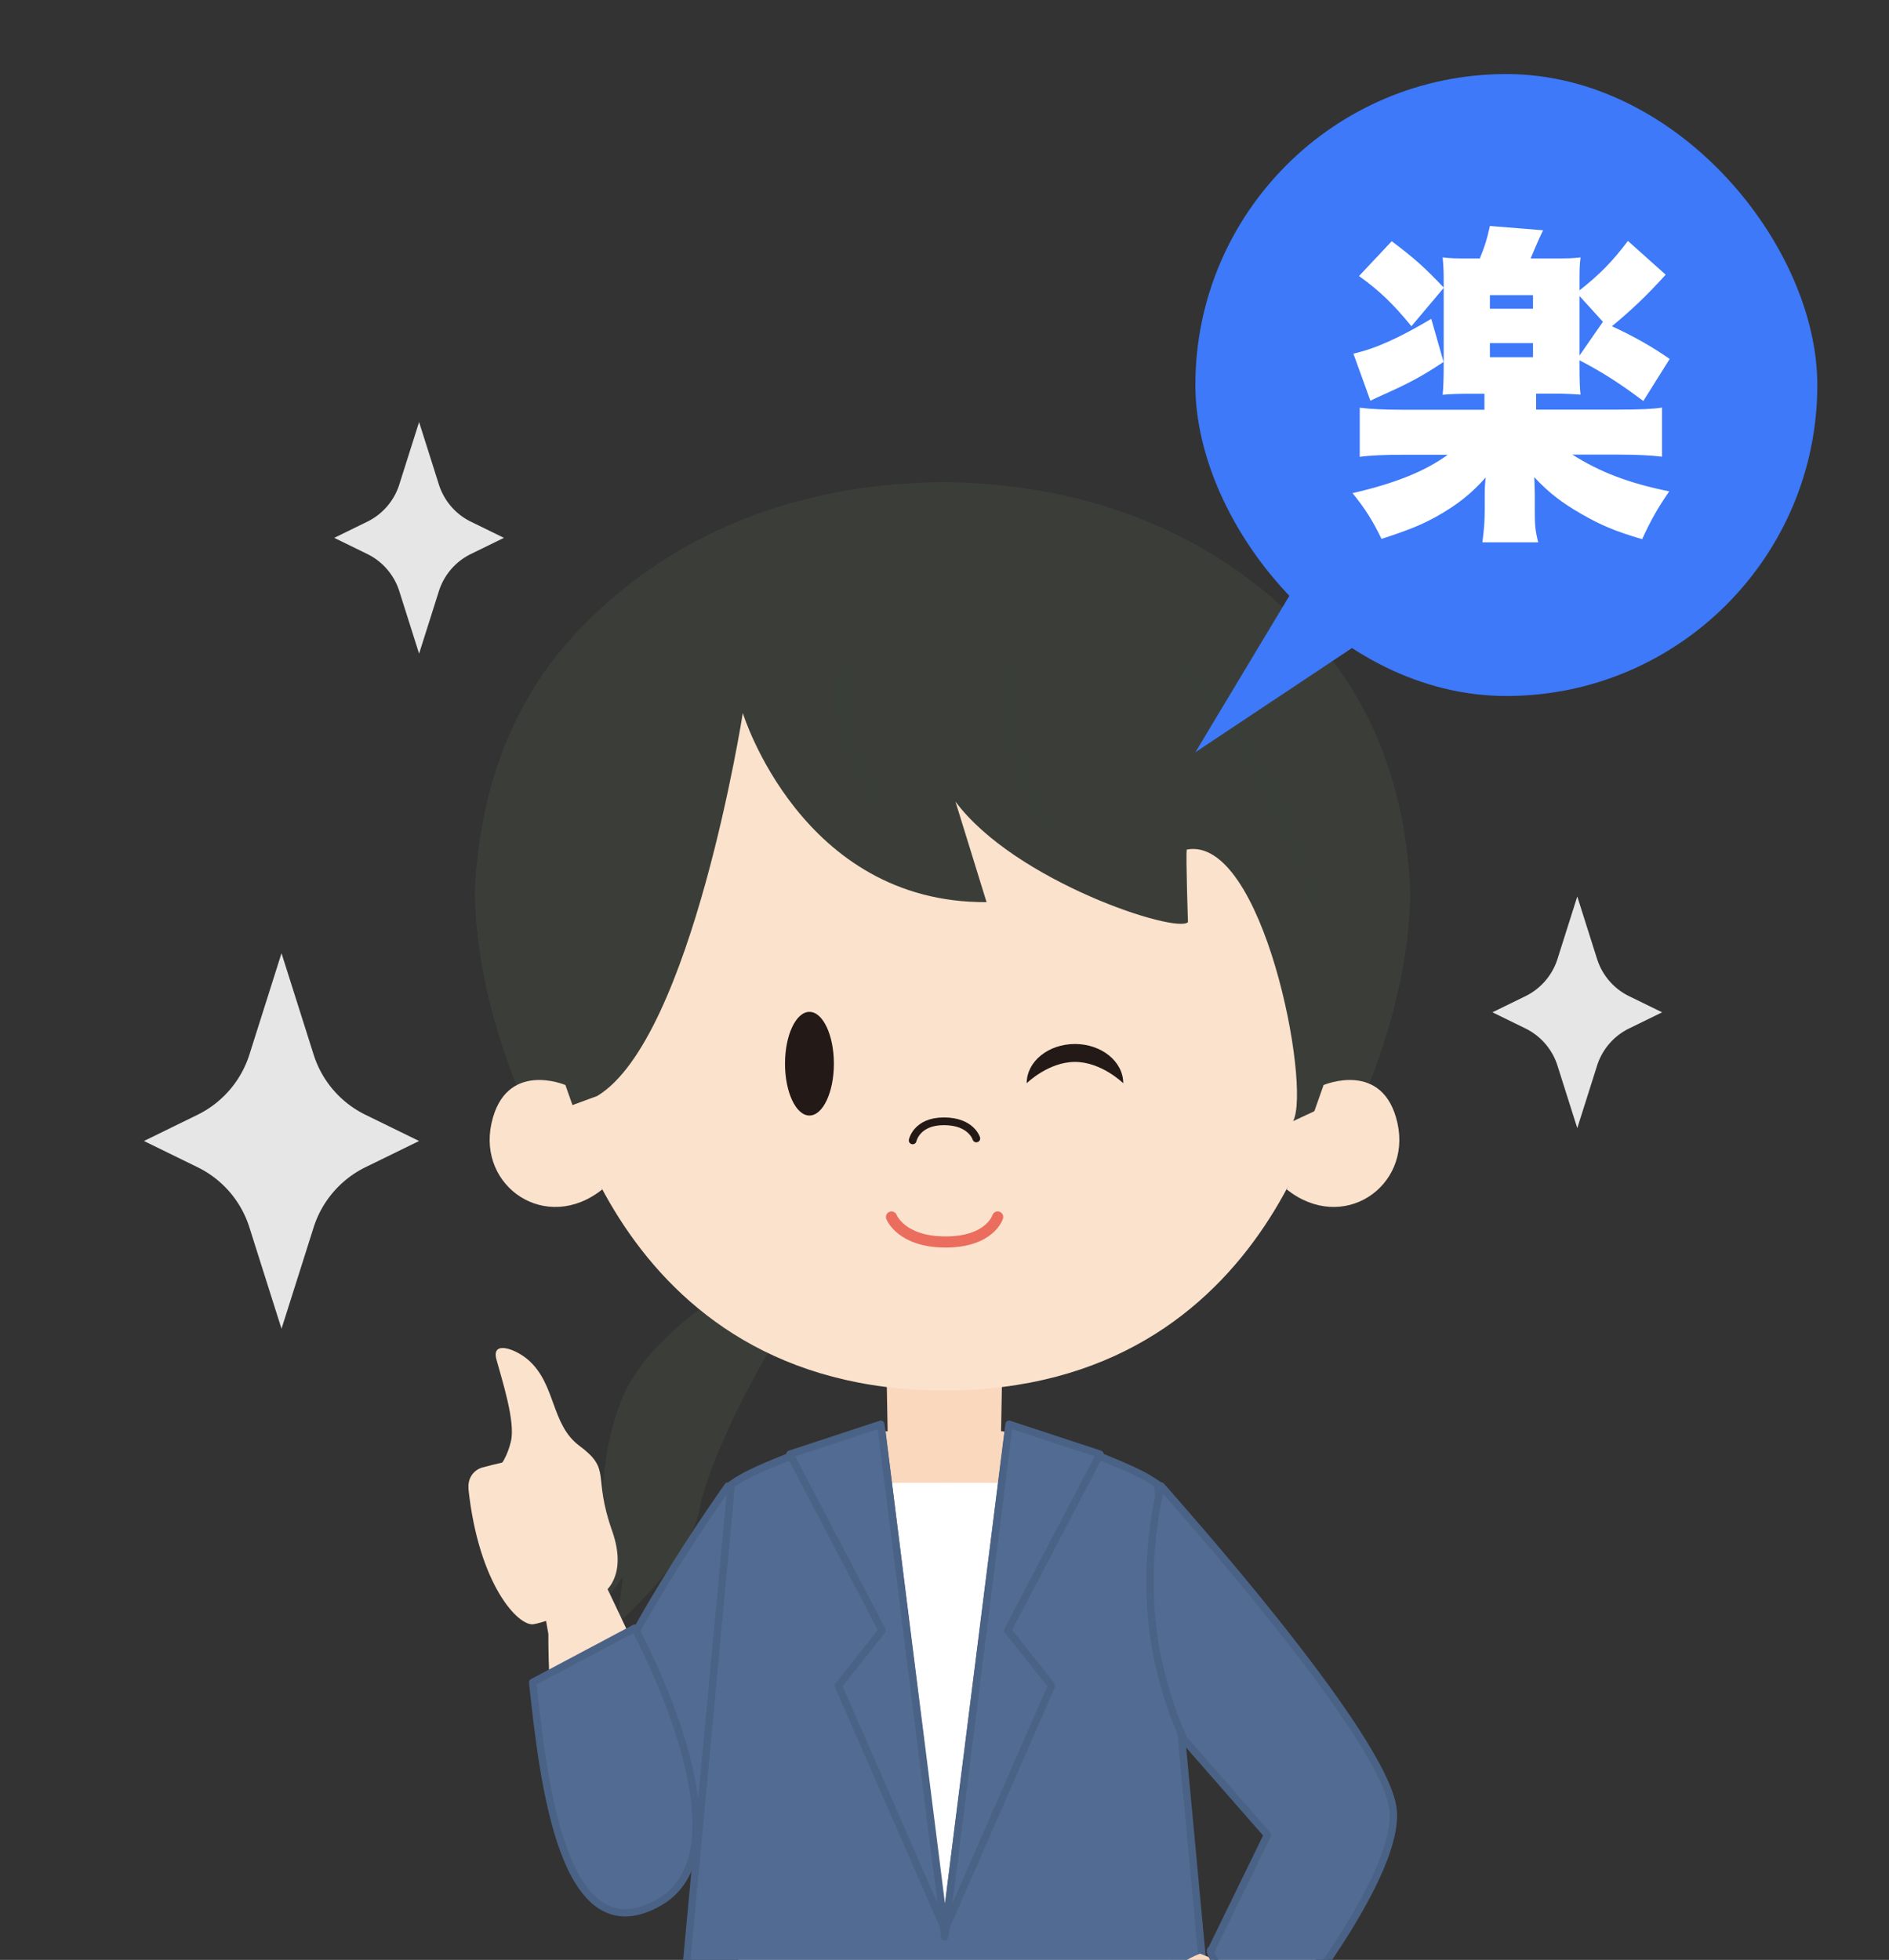 <svg xmlns="http://www.w3.org/2000/svg" viewBox="0 0 127.56 132.35"><rect x="0" y="0" width="127.56" height="132.35" fill="#333333" stroke="none"/><defs><clipPath id="clippath"><path style="fill:none" d="M0 0h127.56v132.35H0z"/></clipPath><style>.cls-5{stroke-linecap:round;stroke-linejoin:round}.cls-7{fill:#fad8be}.cls-10{fill:#fff}.cls-11{fill:#fbe2cc}.cls-15{fill:#3d79f8}.cls-16{fill:#3b3e38}.cls-5{fill:#526b92;stroke:#4a6286;stroke-width:.5px}</style></defs><g style="isolation:isolate"><g id="Layer_2"><g id="PC"><g style="clip-path:url(#clippath)"><path class="cls-16" d="M56.54 85.13c-4.04 3.74-8.66 13.23-9.3 16.76-.64 3.53-5.57 7.76-5.57 7.76l.41-3.19-.89 1.25s-1.64-7.55.89-13.43c2.53-5.89 12.63-10.25 12.63-10.25"/><path class="cls-7" d="M72.02 99.08c.02-.06.04-.13.06-.18.24-1.07-.34-1.27-1.81-1.57-1.25-.58-2.67-.68-2.67-.68l.11-5.94-3.94.32-3.94-.32.11 5.94s-1.42.1-2.67.68c-1.47.3-2.05.5-1.81 1.57.01.06.04.12.06.18-.11.36-.15.77-.05 1.25.64 3.18 4.54 6.35 7.94 6.64.07 0 .15.03.21.03h.28c.06 0 .14-.02.21-.03 3.4-.29 7.3-3.46 7.94-6.64.1-.48.06-.89-.05-1.25Z"/><path style="mix-blend-mode:multiply;opacity:.5;fill:#fad8be" d="m60.06 91.71 6.69.21v4.91l-6.69-5.12z"/><path class="cls-11" d="M63.89 39.69h-.22C36.72 39.69 37.17 70 37.17 70v.04c.1.75 3.19 22.49 24.6 23.8.19.01.39.01.59.02.37.01.73.04 1.11.04h.6c.38 0 .74-.03 1.11-.04.2 0 .4-.01.59-.02 21.42-1.31 24.51-23.06 24.6-23.8V70s.45-30.31-26.5-30.31Z"/><path d="m47.35 56.06 3.69-1.92s4.88 7.72 15.57 8.02l2.18-1.79s9.23 3.44 12.41 2.77l1.18-2.26s4.26 3.79 4.82 4.62c.56.82-.72-9.23-11.54-14.1-10.82-4.87-29.28-13.08-28.31 4.67Z" style="mix-blend-mode:multiply;opacity:.5;fill:#fbe2cc"/><path class="cls-16" d="M88.3 42.66c-7.86-8.33-17.85-10.06-24.66-10.1-6.81.05-16.8 1.78-24.66 10.1-5.1 5.4-6.71 12.03-6.92 17.79.1 3.83.95 8.11 2.83 12.88l3.21 1.5 2.23-.82c6.39-3.86 9.83-25.86 9.83-25.86S54.1 61 66.62 60.92l-2.1-6.79c4.01 5.39 14.94 8.95 15.7 8.14 0 0-.15-4.5-.08-4.9 5.15-.98 8.42 16.01 7.18 18.34l1.88-.88 3.21-1.5c1.88-4.77 2.73-9.04 2.83-12.88-.2-5.76-1.82-12.39-6.92-17.79Z"/><path d="M69.22 37.43S89.4 45.3 89.79 66.51c0 0-4.51-21.79-20.57-29.08Zm-11.68 4.02s-4.71 8.7 4.13 15.93c0 0-5.03-6.25-4.13-15.93Zm11.26.96s-4.71 8.7 4.13 15.93c0 0-5.03-6.25-4.13-15.93Z" style="opacity:.5;mix-blend-mode:multiply;fill:#3b3e38"/><path class="cls-11" d="M38.18 73.27s-4.04-1.72-4.99 2.58c-.95 4.3 3.7 7.48 7.48 4.47m48.71-7.05s4.04-1.72 4.99 2.58c.95 4.3-3.7 7.48-7.48 4.47"/><path d="M61.63 77.01s.26-1.29 2.11-1.29 2.19 1.16 2.19 1.16" style="stroke:#231916;stroke-width:.52px;stroke-linecap:round;stroke-linejoin:round;fill:none"/><path d="M60.2 82.18s.64 1.69 3.65 1.69 3.52-1.69 3.52-1.69" style="stroke-linecap:round;stroke-linejoin:round;stroke:#eb6d5e;stroke-width:.75px;fill:none"/><path d="M56.31 71.83c0 1.93-.74 3.5-1.65 3.5s-1.65-1.57-1.65-3.5.74-3.5 1.65-3.5 1.65 1.57 1.65 3.5Zm19.54 1.32s-1.46-1.44-3.26-1.44-3.26 1.44-3.26 1.44c0-1.47 1.46-2.65 3.26-2.65s3.26 1.19 3.26 2.65Z" style="fill:#231916"/><path class="cls-11" d="M37.03 110.33s-.2 17.75 5.46 18.14c5.66.39 4.82-6.76 3.2-10.84s-5.38-11.81-5.38-11.81l-3.77 1.74.49 2.78Z"/><path class="cls-11" d="M39.93 108.05c.07 0 .14-.02.2-.05.47-.21 2.38-1.29 1.2-4.64-1.34-3.8.02-4.07-2.22-5.74-1.91-1.43-1.56-4.12-3.42-5.77-.86-.76-2.52-1.36-2.17-.06.39 1.44 1.3 4.22.98 5.55-.47 1.95-1.53 2.21-1.33 2.85.2.64 1.66 8.45 6.77 7.87Z"/><path class="cls-11" d="M31.64 100.51c-.07-.65.32-1.25.96-1.42 1.69-.45 4.92-1.2 5.73-.53 1.11.91 1.86 2.07 1.46 3.29-.4 1.21.47 1.19.55 2.19.08 1 .66 1.95.64 2.98s-3.85 2.47-4.94 2.66c-1.03.18-3.72-2.67-4.41-9.16Z"/><path d="M34.23 99.16c1.69-.45 2.59-1.07 3.39-.41 1.11.91 1.64 1.88 1.24 3.1-.4 1.21.47 1.19.55 2.19.08 1 .18 1.4.17 2.43-.01 1.03-.88 1.43-1.96 1.62" style="stroke:#fbe2cc;mix-blend-mode:multiply;stroke-linecap:round;stroke-linejoin:round;fill:none"/><path class="cls-5" d="M49.16 100.35s-8.28 11.57-9.89 18.25c-.04.17 7.03 3.14 8.1 3.02 1.08-.12 2.65-6.83 2.65-6.83s1.11-14-.86-14.44Z"/><path class="cls-5" d="m35.97 113.61 6.89-3.66s8.12 14.84 1.64 18.52c-6.48 3.68-7.8-8.09-8.53-14.86Z"/><path class="cls-10" d="m81.39 141.66-3.17-41.42c-.22-.15-28.6-.15-28.82 0l.6 41.37c5.61 1.7 7.39.32 13.81.15 6.42.17 11.97 1.6 17.58-.1Z"/><path class="cls-5" d="M66.86 151.09c5.5-.02 11.18-.51 15.9-1.94l-.3-3.19-4.27-45.71c-.22-.15-.46-.3-.7-.45l-.39-.21c-.22-.12-.45-.22-.68-.33-.63-.29-1.39-.61-2.21-.94-2.61-.94-5.26-1.49-6.12-1.65l-4.3 34.13-4.24-34.14c-.76.14-3.35.67-5.96 1.59-.89.35-1.72.69-2.4 1-.24.12-.5.23-.73.35-.13.07-.26.14-.38.21-.25.14-.48.29-.7.45l-4.57 48.9c4.73 1.43 10.4 1.92 15.9 1.94l3.08-3.08 3.08 3.08Z"/><path d="M79.15 131.98s.5 11.38-1.69 12.56c-2.19 1.19-5.88 1.81-5.88 1.81s8.69 4.06 8.69-.56-1.12-13.81-1.12-13.81Z" style="opacity:.1;mix-blend-mode:multiply;fill:#231916"/><path class="cls-5" d="m63.77 130.21-4.29-34.03-6.14 2.02 6.23 11.9-2.96 3.73 7.16 16.38zm.08 0 4.29-34.03 6.14 2.02-6.23 11.9 2.96 3.73-7.16 16.38z"/><path class="cls-7" d="m82.21 132.39-1.17-.46s-2.3.82-1.13 1.54c0 0 2.82 1.9 2.31-1.08Z"/><path class="cls-11" d="M78.4 100.35s14.6 17.08 15.11 21.91c.46 4.41-8.59 15.27-8.59 15.27s.01 1.52-2.61 2.77-3.95 1.15-4.77-3.98c-.51-3.21 4.01-3.5 4.01-3.5l4.72-8.97-7.22-8.89"/><path class="cls-5" d="M78.4 100.35c-1.25 5.55-1.06 11.22 1.53 17.09l5.66 6.47-3.77 7.73c-.76.1 4.19 6.03 4.28 5.48 1.09-1.33 8.43-10.54 7.97-14.92-.52-4.95-15.07-21.15-15.67-21.86Z"/><path d="m31.8 35.23 2.23 1.09-2.23 1.09a4.21 4.21 0 0 0-2.16 2.5l-1.34 4.23-1.34-4.23a4.21 4.21 0 0 0-2.16-2.5l-2.23-1.09 2.23-1.09a4.21 4.21 0 0 0 2.16-2.5l1.34-4.23 1.34 4.23c.35 1.09 1.13 2 2.16 2.5Zm78.21 32.04 2.23 1.09-2.23 1.09a4.21 4.21 0 0 0-2.16 2.5l-1.34 4.23-1.34-4.23a4.21 4.21 0 0 0-2.16-2.5l-2.23-1.09 2.23-1.09a4.21 4.21 0 0 0 2.16-2.5l1.34-4.23 1.34 4.23c.35 1.09 1.13 2 2.16 2.5Zm-85.33 8.01 3.62 1.77-3.62 1.77a6.834 6.834 0 0 0-3.5 4.06l-2.17 6.85-2.17-6.85a6.797 6.797 0 0 0-3.5-4.06l-3.62-1.77 3.62-1.77a6.834 6.834 0 0 0 3.5-4.06l2.17-6.85 2.17 6.85a6.797 6.797 0 0 0 3.5 4.06Z" style="fill:#e6e6e6"/></g><rect class="cls-15" x="80.72" y="5" width="42" height="42" rx="21" ry="21"/><path class="cls-15" d="M88.74 37.45 80.72 50.8l13.75-9.15-5.73-4.2z"/><path class="cls-10" d="M106.66 24.62c0 1.15.02 1.56.07 2.03-.52-.04-1.06-.07-1.76-.07h-1.24v1.08h5.66c1.33 0 2.28-.04 2.84-.14v3.32c-.72-.09-1.69-.14-2.89-.14h-3.16c1.85 1.17 3.77 1.92 6.54 2.48-.79 1.15-1.24 1.94-1.83 3.23-1.78-.52-2.8-.95-4.08-1.69-1.38-.79-2.21-1.44-3.21-2.5 0 .16.02.18.02.32 0 .16.02.68.02.79v1.01c0 1.11.02 1.44.23 2.28h-3.77c.11-.84.16-1.35.16-2.28v-.99c0-.36.02-.75.07-1.11-.99 1.11-1.92 1.85-3.36 2.66-1.02.56-1.87.9-3.68 1.49-.59-1.22-1.13-2.08-1.96-3.09 2.84-.65 4.9-1.47 6.43-2.59h-3.07c-1.11 0-2.23.04-2.87.14v-3.32c.65.09 1.69.14 2.87.14h5.55v-1.08H99.2c-.72 0-1.29.02-1.78.07.05-.47.07-1.22.07-2.01v-5.33c0-.93 0-1.17-.07-1.94.59.07.77.07 1.83.07h.68c.34-.84.47-1.24.68-2.19l3.59.29q-.25.5-.59 1.31c-.09.2-.13.32-.25.59h1.54c1.06 0 1.22 0 1.83-.07-.07.63-.07.72-.07 1.94v.29c1.4-1.11 2.21-1.94 3.27-3.34l2.55 2.28c-1.35 1.49-2.35 2.42-3.63 3.48 1.51.7 2.71 1.38 3.9 2.21l-1.78 2.84c-1.56-1.17-2.75-1.94-4.31-2.75v.29Zm-9.18-.18c-1.35.9-2.21 1.38-3.97 2.17-.38.16-.7.32-.97.45l-1.15-3.18c1.51-.34 3.09-1.06 5.26-2.35l.83 2.91Zm-3.5-8.15c1.56 1.17 2.23 1.78 3.52 3.14l-2.19 2.6c-1.2-1.47-2.12-2.37-3.54-3.39l2.21-2.35Zm6.63 4.56h2.91v-.92h-2.91v.92Zm0 3.27h2.91v-.95h-2.91v.95Zm7.63-2.39-1.58-1.74v4.02l1.58-2.28Z"/></g></g></g></svg>